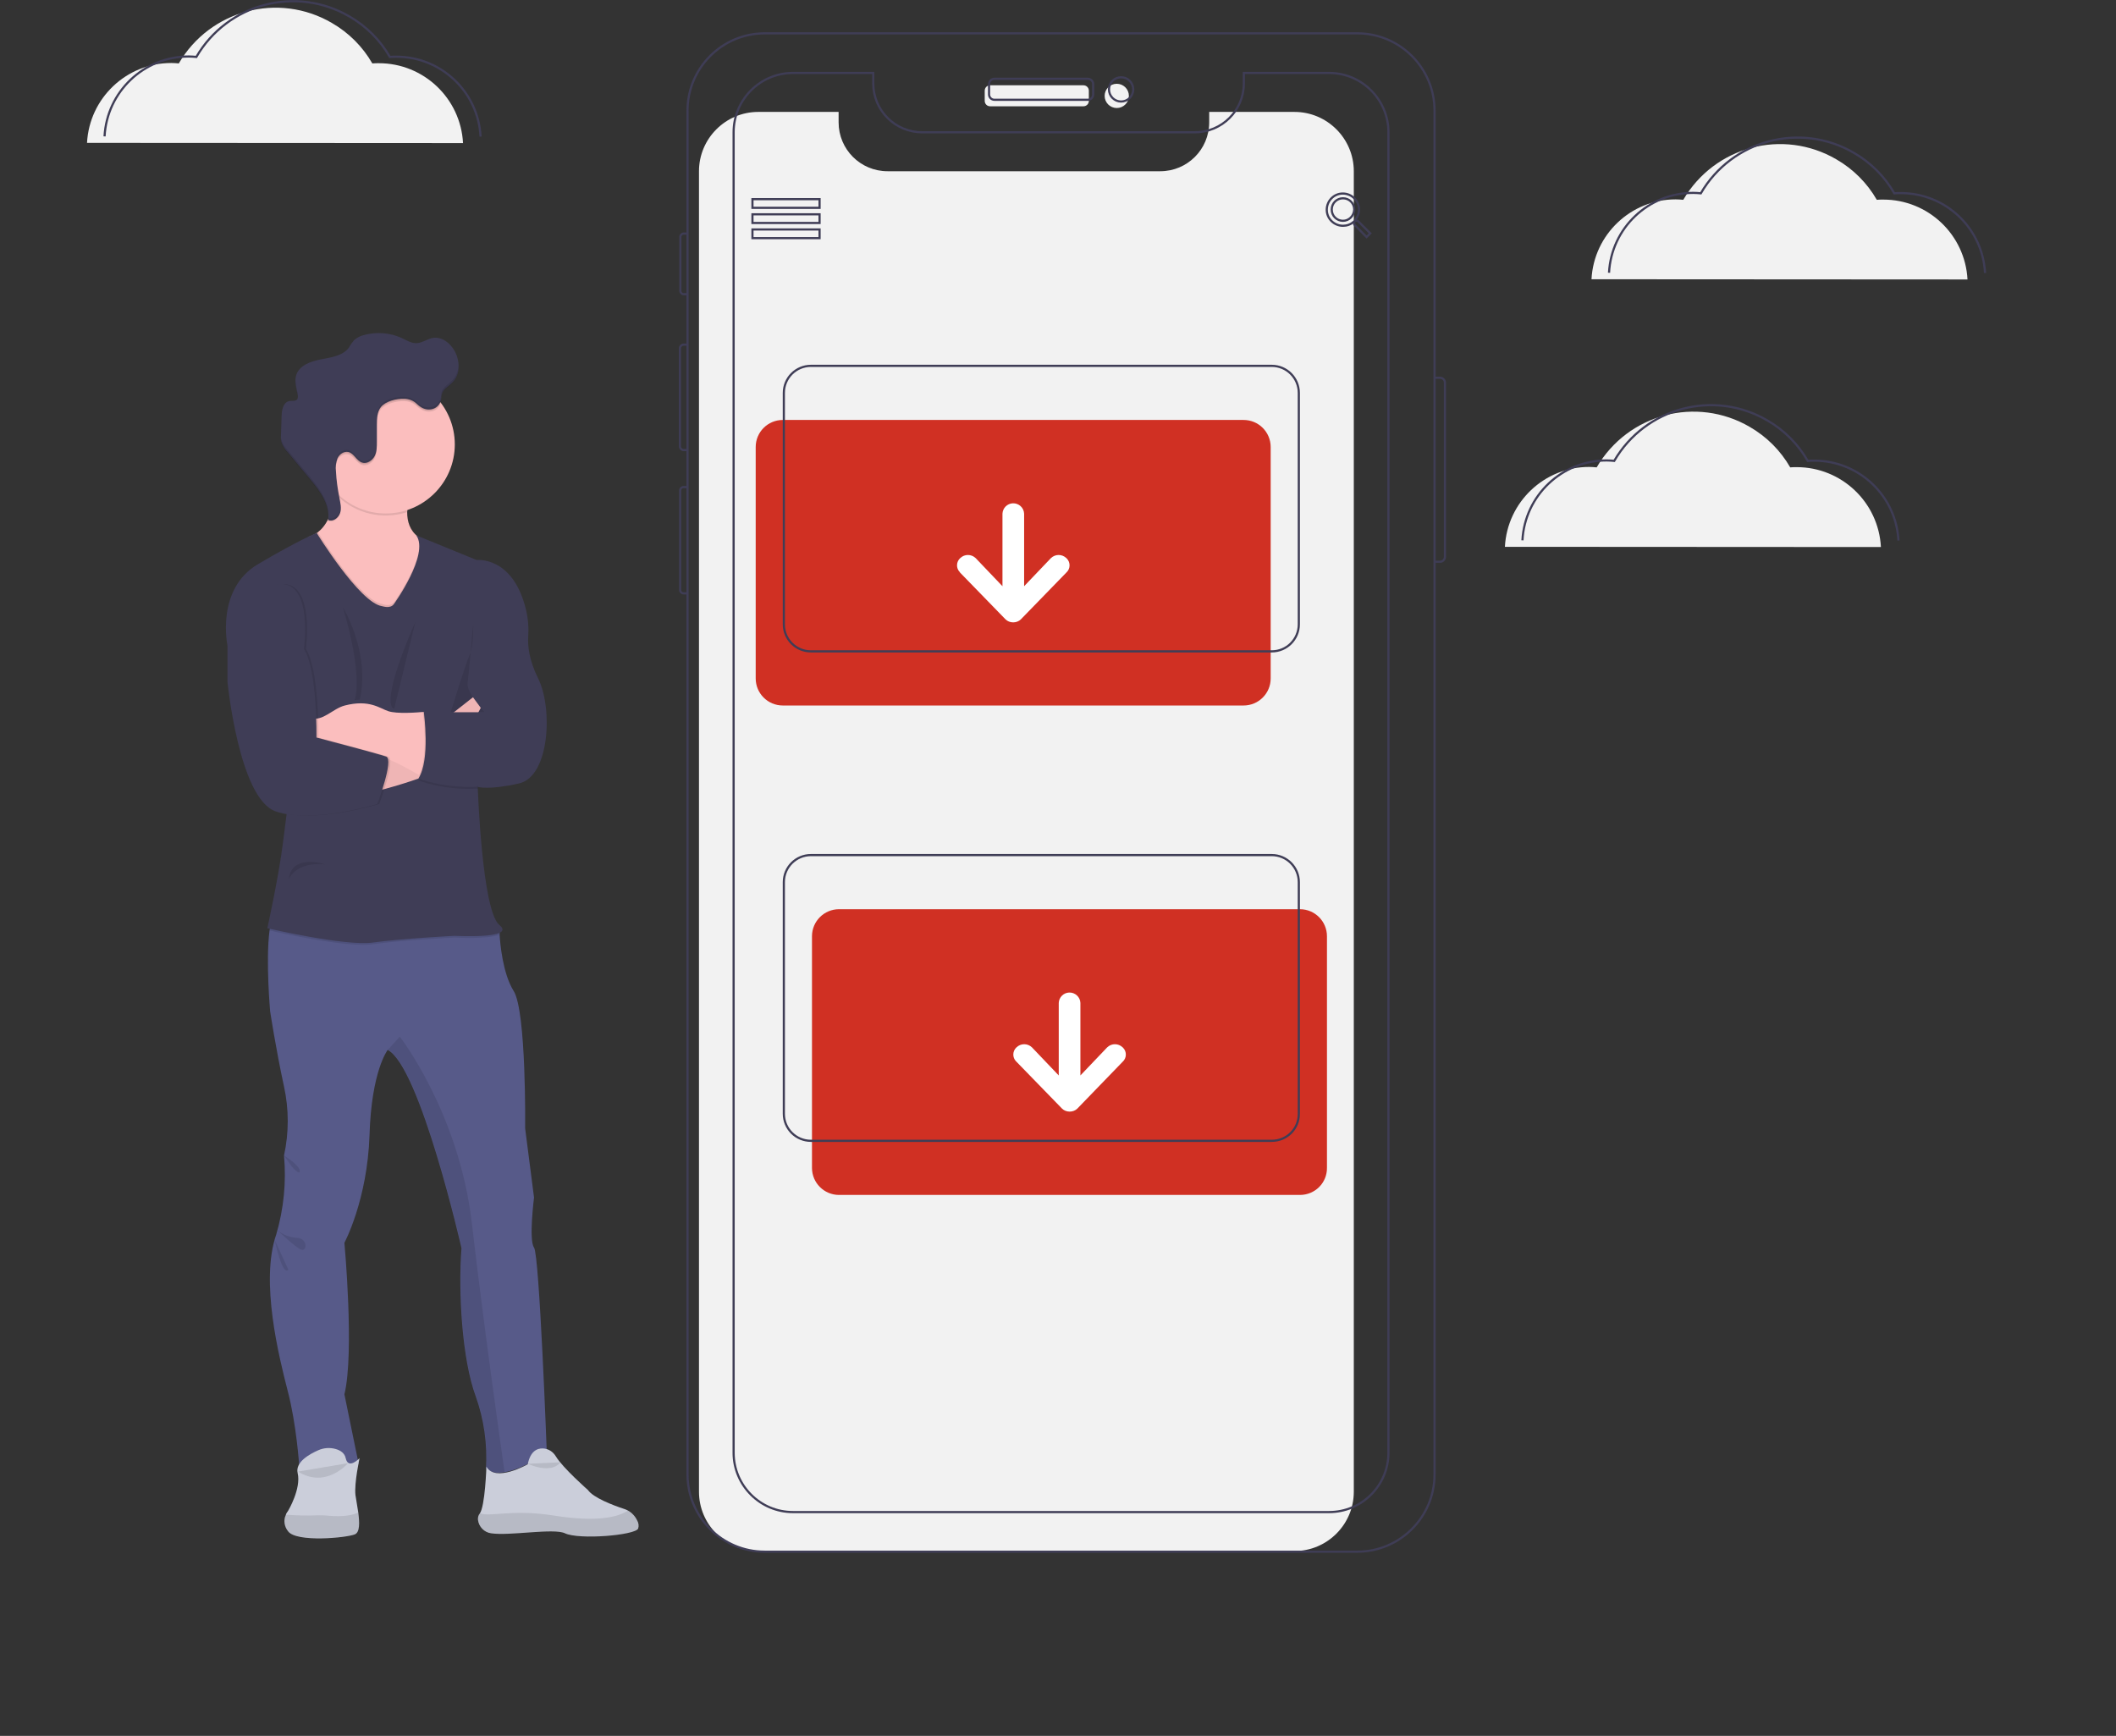 <?xml version="1.0" encoding="utf-8"?>
<!-- Generator: Adobe Illustrator 21.0.0, SVG Export Plug-In . SVG Version: 6.00 Build 0)  -->
<svg version="1.1" id="bc1f3139-0466-4655-9cee-0348334ffa8f"
	 xmlns="http://www.w3.org/2000/svg" xmlns:xlink="http://www.w3.org/1999/xlink" x="0px" y="0px" viewBox="0 0 977.5 801.9"
	 style="enable-background:new 0 0 977.5 801.9;" xml:space="preserve">
<rect x="0" y="0" width="977.5" height="801.9" fill="#333333" stroke="none"/>
<style type="text/css">
	.st0{fill:#F2F2F2;}
	.st1{fill:none;stroke:#3F3D56;stroke-miterlimit:10;}
	.st2{fill:#D03023;}
	.st3{fill:#FFFFFF;}
	.st4{fill:url(#SVGID_1_);}
	.st5{fill:#575A89;}
	.st6{fill:#CBCEDA;}
	.st7{opacity:0.1;enable-background:new    ;}
	.st8{fill:#FBBEBE;}
	.st9{fill:#3F3D56;}
	.st10{opacity:5.000000e-02;enable-background:new    ;}
	.st11{opacity:0.1;}
</style>
<title>download</title>
<path class="st0" d="M625.4,79.1v610c0,15.1-12.3,27.4-27.4,27.4H350.3c-15.1,0-27.4-12.3-27.4-27.4v-610
	c0-15.1,12.3-27.4,27.4-27.4l0,0h37.1v4.8c0,12.5,10.1,22.6,22.6,22.6h126c12.5,0,22.6-10.1,22.6-22.6l0,0v-4.8H598
	C613.1,51.7,625.4,64,625.4,79.1L625.4,79.1z"/>
<path class="st1" d="M662.7,174.5h2.5c1.3,0,2.3,1,2.3,2.3l0,0v80.4c0,1.3-1,2.3-2.3,2.3l0,0h-2.5"/>
<path class="st1" d="M317.6,135.9h-1.8c-0.8,0-1.5-0.7-1.5-1.5v-25c0-0.8,0.7-1.5,1.5-1.5h1.8"/>
<path class="st1" d="M317.3,207.9h-1.5c-0.9,0-1.7-0.8-1.7-1.7v-45.3c0-0.9,0.8-1.7,1.7-1.7h1.8"/>
<path class="st1" d="M317.3,274.1h-1.5c-0.9,0-1.6-0.7-1.6-1.6v-45.9c0-0.9,0.7-1.6,1.6-1.6h1.5"/>
<path class="st1" d="M353.3,15.4H627c19.7,0,35.7,16,35.7,35.7v630c0,19.7-16,35.7-35.7,35.7H353.3c-19.7,0-35.7-16-35.7-35.7v-630
	C317.6,31.4,333.6,15.4,353.3,15.4z"/>
<path class="st0" d="M457.4,39.4h43.1c1.4,0,2.5,1.1,2.5,2.5v4.7c0,1.4-1.1,2.5-2.5,2.5h-43.1c-1.4,0-2.5-1.1-2.5-2.5v-4.7
	C454.9,40.5,456,39.4,457.4,39.4z"/>
<circle class="st0" cx="515.9" cy="44.3" r="5.6"/>
<path class="st1" d="M459.4,36.4h43.1c1.4,0,2.5,1.1,2.5,2.5v4.7c0,1.4-1.1,2.5-2.5,2.5h-43.1c-1.4,0-2.5-1.1-2.5-2.5v-4.7
	C456.9,37.5,458,36.4,459.4,36.4z"/>
<circle class="st1" cx="517.9" cy="41.3" r="5.6"/>
<path class="st1" d="M641.4,61.1v610c0,15.1-12.3,27.4-27.4,27.4H366.3c-15.1,0-27.4-12.3-27.4-27.4v-610
	c0-15.1,12.3-27.4,27.4-27.4l0,0h37.1v4.8c0,12.5,10.1,22.6,22.6,22.6h126c12.5,0,22.6-10.1,22.6-22.6l0,0v-4.8H614
	C629.1,33.7,641.4,46,641.4,61.1L641.4,61.1z"/>
<rect x="347.6" y="92" class="st1" width="31" height="4"/>
<rect x="347.6" y="99" class="st1" width="31" height="4"/>
<rect x="347.6" y="106" class="st1" width="31" height="4"/>
<path class="st1" d="M627.2,102h-0.9l-0.3-0.3c1.1-1.4,1.8-3.1,1.8-4.9c0-4.1-3.4-7.4-7.5-7.4s-7.4,3.4-7.4,7.5s3.4,7.4,7.5,7.4
	c1.8,0,3.5-0.6,4.9-1.8l0.3,0.3v0.9l5.7,5.8l1.7-1.7L627.2,102z M620.4,102c-2.9,0-5.2-2.3-5.2-5.2s2.3-5.2,5.2-5.2s5.2,2.3,5.2,5.2
	l0,0C625.5,99.7,623.2,102,620.4,102L620.4,102z"/>
<path class="st0" d="M735.2,129c1.1-20.7,18.2-36.9,38.9-36.9c1.2,0,2.4,0.1,3.5,0.2c14.4-24.7,46-33.1,70.7-18.7
	c7.8,4.5,14.2,10.9,18.7,18.7c1-0.1,2-0.1,3-0.1c20.7,0,37.8,16.2,38.9,36.9"/>
<path class="st1" d="M743.3,126c1.1-20.7,18.2-36.9,38.9-36.9c1.2,0,2.4,0.1,3.5,0.2c14.4-24.7,46-33.1,70.7-18.7
	c7.8,4.5,14.2,10.9,18.7,18.7c1-0.1,2-0.1,3-0.1c20.7,0,37.8,16.2,38.9,36.9"/>
<path class="st0" d="M695.2,252.6c1.1-20.7,18.2-36.9,38.9-36.9c1.2,0,2.4,0.1,3.5,0.2c14.4-24.7,46-33.1,70.7-18.7
	c7.8,4.5,14.2,10.9,18.7,18.7c1-0.1,2-0.1,3-0.1c20.7,0,37.8,16.2,38.9,36.9"/>
<path class="st1" d="M703.3,249.6c1.1-20.7,18.2-36.9,38.9-36.9c1.2,0,2.4,0.1,3.5,0.2c14.4-24.7,46-33.1,70.7-18.7
	c7.8,4.5,14.2,10.9,18.7,18.7c1-0.1,2-0.1,3-0.1c20.7,0,37.8,16.2,38.9,36.9"/>
<path class="st0" d="M40.2,66c1.1-20.7,18.2-36.9,38.9-36.9c1.2,0,2.4,0.1,3.5,0.2c14.4-24.7,46-33.1,70.7-18.7
	c7.8,4.5,14.2,10.9,18.7,18.7c1-0.1,2-0.1,3-0.1c20.7,0,37.8,16.2,38.9,36.9"/>
<path class="st1" d="M48.3,63c1.1-20.7,18.2-36.9,38.9-36.9c1.2,0,2.4,0.1,3.5,0.2c14.4-24.7,46-33.1,70.7-18.7
	c7.8,4.5,14.2,10.9,18.7,18.7c1-0.1,2-0.1,3-0.1c20.7,0,37.8,16.2,38.9,36.9"/>
<path class="st2" d="M361.6,194h212.9c6.9,0,12.5,5.6,12.5,12.5v106.9c0,6.9-5.6,12.5-12.5,12.5H361.6c-6.9,0-12.5-5.6-12.5-12.5
	V206.5C349.1,199.6,354.7,194,361.6,194z"/>
<path class="st1" d="M374.6,169h212.9c6.9,0,12.5,5.6,12.5,12.5v106.9c0,6.9-5.6,12.5-12.5,12.5H374.6c-6.9,0-12.5-5.6-12.5-12.5
	V181.5C362.1,174.6,367.7,169,374.6,169z"/>
<path class="st3" d="M443.5,264.5l21,21.6c0.9,0.9,2.2,1.4,3.5,1.4h0.1c1.3,0,2.6-0.5,3.5-1.4l21-21.6c1.9-1.7,2-4.7,0.2-6.5
	c-0.1-0.1-0.1-0.1-0.2-0.2c-2-1.9-5.1-1.9-7.1,0l-12.4,13v-33.5c-0.1-2.8-2.5-4.9-5.2-4.8c-2.6,0.1-4.7,2.2-4.8,4.8v33.5l-12.4-13
	c-2-1.9-5.1-1.9-7.1,0c-1.9,1.7-2,4.7-0.2,6.5C443.4,264.4,443.5,264.4,443.5,264.5L443.5,264.5z"/>
<path class="st2" d="M600.5,552H387.6c-6.9,0-12.5-5.6-12.5-12.5v-107c0-6.9,5.6-12.5,12.5-12.5h212.9c6.9,0,12.5,5.6,12.5,12.5
	v106.9C613.1,546.4,607.5,552,600.5,552z"/>
<path class="st1" d="M587.5,527H374.6c-6.9,0-12.5-5.6-12.5-12.5v-107c0-6.9,5.6-12.5,12.5-12.5h212.9c6.9,0,12.5,5.6,12.5,12.5
	v106.9C600.1,521.4,594.5,527,587.5,527z"/>
<path class="st3" d="M518.6,490.5c1.9-1.7,2-4.7,0.2-6.5c-0.1-0.1-0.1-0.1-0.2-0.2c-2-1.9-5.1-1.9-7.1,0l-12.4,13v-33.5
	c-0.1-2.8-2.5-4.9-5.2-4.8c-2.6,0.1-4.7,2.2-4.8,4.8v33.5l-12.4-13c-2-1.9-5.1-1.9-7.1,0c-1.9,1.7-2,4.7-0.2,6.5
	c0.1,0.1,0.1,0.1,0.2,0.2l21,21.6c0.9,0.9,2.2,1.4,3.5,1.4h0.1c1.3,0,2.6-0.5,3.5-1.4L518.6,490.5L518.6,490.5z"/>
<linearGradient id="SVGID_1_" gradientUnits="userSpaceOnUse" x1="253.039" y1="920.329" x2="253.039" y2="919.88" gradientTransform="matrix(-1 0 0 1 499.489 -244.782)">
	<stop  offset="0" style="stop-color:#808080;stop-opacity:0.25"/>
	<stop  offset="0.535" style="stop-color:#808080;stop-opacity:0.12"/>
	<stop  offset="1" style="stop-color:#808080;stop-opacity:0.1"/>
</linearGradient>
<path class="st4" d="M246.9,675.1L246.9,675.1c0,0-0.3,0.2-0.9,0.4C246.3,675.4,246.6,675.2,246.9,675.1z"/>
<path class="st5" d="M127.6,570.3c-7.5,21.6,1.3,56.6,5.3,72.2c4.1,15.6,5.3,34.4,5.3,34.4c15.9,2.5,27.5-0.6,27.5-0.6l-6.6-32.2
	c4.7-19.1,0-70,0-70s10.6-19.7,11.6-49.7c0.9-29.5,8.2-39.1,8.4-39.4l0,0c15,7.8,34.1,91.6,34.1,91.6c-1.6,20.3,0.3,51.6,6.6,68.5
	c3.8,10.7,5.4,22.1,4.7,33.4c2.2,1.8,5.2,2.2,8.5,1.6c8.9-1.4,19.6-9.1,19.6-9.1s-3.4-91.3-5.9-94.7s0-23.1,0-23.1l-4.1-31.9
	c0,0,0.6-54.1-5.3-63.5c-5.1-8.1-6.3-22.3-6.5-26.1c0-0.6,0-0.9,0-0.9l-9-10.8c0,0-87.5-6.6-94.1,0c-1.6,1.6-2.6,5.3-3.2,9.9
	c-1.8,14.2,0.3,37.3,0.3,37.3s2.6,17.2,6.4,34.7c2.3,10.5,2.3,21.4,0,31.9C132.3,546,131.1,558.4,127.6,570.3z"/>
<path class="st6" d="M133.1,707.4c3.9,5.2,26.9,3,30.8,1.4c2.4-1,2.2-5.5,1.6-10.1c-0.4-2.9-1-5.9-1.3-8.1c-0.6-5.6,1.9-17,1.9-17
	s-5.2,5.5-6.4,0c-0.5-2.4-2.5-3.6-4.5-4.2c-2.7-0.8-5.6-0.6-8.1,0.5c-4.1,1.8-10.8,5.5-9.6,10.6c1.7,7.2-4.4,17.4-4.4,17.4
	c-0.5,0.6-0.9,1.3-1.1,2C130.9,702.2,131.3,705.2,133.1,707.4z"/>
<path class="st7" d="M133.1,707.4c3.9,5.2,26.9,3,30.8,1.4c2.4-1,2.2-5.5,1.6-10.1c-2.5,1.2-6.7,2.1-13.7,1.5
	c-1.6-0.2-3.3-0.2-4.9-0.2c-5,0.2-10,0.1-14.9-0.3C130.9,702.2,131.3,705.2,133.1,707.4z"/>
<path class="st7" d="M213.3,576.6c-1.6,20.3,0.3,51.6,6.6,68.5c3.8,10.7,5.4,22.1,4.7,33.4c2.2,1.8,5.2,2.2,8.5,1.6
	c-1.9-13.2-9.9-70-15.1-114.9c-5.9-51.1-33.3-86.3-33.3-86.3l-5.5,6C194.2,492.8,213.3,576.6,213.3,576.6z"/>
<path class="st8" d="M142.5,248l3.8,18.8l18.7,31.4l23.1-9.8c0,0,31.3-32.8,11.6-37.5c-2.4-0.5-4.6-1.5-6.5-2.9
	c-3.9-2.9-5.1-7.2-5.1-11.3c0.2-4.7,1.2-9.2,3.2-13.4L151,210.6c1.7,5.3,2.6,10.8,2.9,16.3c0.3,11-3.8,16.4-7.1,19
	C145.5,246.8,144,247.6,142.5,248z"/>
<path class="st7" d="M150.9,210.5c1.7,5.3,2.6,10.8,2.9,16.3c0.7,0.9,1.5,1.7,2.3,2.5c8.5,8.1,20.7,10.9,31.9,7.3
	c0.2-4.7,1.2-9.2,3.2-13.4L150.9,210.5z"/>
<path class="st8" d="M146.3,205.3c0,17.6,14.3,31.9,31.9,31.9s31.9-14.3,31.9-31.9s-14.3-31.9-31.9-31.9
	c-17.5-0.1-31.8,14.1-31.9,31.6C146.3,205.2,146.3,205.3,146.3,205.3z"/>
<path class="st7" d="M142.5,248l3.8,18.8l18.7,31.4l23.1-9.8c0,0,31.3-32.8,11.6-37.5c-2.4-0.5-4.6-1.5-6.5-2.9
	c3.6,9.8-11.1,30.1-11.1,30.1c-1.7,2.5-5.6,0.9-5.6,0.9c-9.5-1.4-26.9-28.6-29.7-33.2C145.5,246.8,144,247.6,142.5,248z"/>
<path class="st7" d="M124.4,429.8c5.5,1.3,36.3,8.1,47.9,6.4c12.8-1.9,37.7-3.1,37.7-3.1s15.9,0.9,20.7-1.4c0-0.6,0-0.9,0-0.9
	l-9-10.8c0,0-87.5-6.6-94.1,0C126,421.6,125,425.2,124.4,429.8z"/>
<path class="st9" d="M182,279c0,0,16.5-22.9,10.3-31.7l27.9,11.4c0,0,16.8-2,22.8,23c1,4.2,1.3,8.4,1,12.7c-0.2,3.8,0.3,10.4,4.6,19
	c6.9,13.8,5.3,45.3-8.8,48.5s-19.1,1.6-19.1,1.6s1.9,57.2,10,63.8s-20.7,5-20.7,5s-24.9,1.3-37.7,3.1s-48.8-6.6-48.8-6.6
	s5.3-24.1,7.2-39.4s6.3-47.9,6.3-47.9l-31.9-43.2c0,0-5.6-26.1,14.1-37.7s27.1-14.4,27.1-14.4s19.8,32.2,30.1,33.8
	C176.4,279.9,180.3,281.5,182,279z"/>
<path class="st7" d="M218.6,288c0,0,0.3,10.3-1.6,14.4s-8.8,26.6-8.8,26.6h15.6c0,0-8.4-9.1-7.8-13.4S218.6,288,218.6,288z"/>
<path class="st8" d="M172.3,365.9c0,0,34.5-8.4,37.7-15.6s12.1-23.3,12.1-23.3l-3.6-4.9l-16.8,13.2c0,0-20,15.9-29.4,17.5
	S172.3,365.9,172.3,365.9z"/>
<path class="st10" d="M172.3,365.9c0,0,34.5-8.4,37.7-15.6s12.1-23.3,12.1-23.3l-3.6-4.9l-16.8,13.2c0,0-20,15.9-29.4,17.5
	S172.3,365.9,172.3,365.9z"/>
<path class="st8" d="M142.5,325.2v18.7h3c14.9,0,29.5,3.8,42.5,11l5.6,3.1l1.5,0.8l9.7-21.8l-9.1-8.1c0,0-0.2,0-0.5,0
	c-2.2,0.2-11.8,1-15.9-0.4c-3.9-1.3-8.7-5.5-20-2.6c-5.6,1.4-10.4,7.7-15.8,5.7L142.5,325.2z"/>
<path class="st7" d="M112.3,291.1l-6.3,7v17c0,0,5.3,53.8,22.2,59.7c16.9,5.9,47-3.4,47-3.4s7.8-20.6,4.1-21.9s-32.2-8.8-32.2-8.8
	s0.4-31.5-5.8-40.9c0,0,4.1-29.4-10-30S112.3,291.1,112.3,291.1z"/>
<path class="st9" d="M111.4,291.1l-6.3,7v17c0,0,5.3,53.8,22.2,59.7c16.9,5.9,47-3.4,47-3.4s7.8-20.6,4.1-21.9s-32.2-8.8-32.2-8.8
	s0.4-31.5-5.8-40.9c0,0,4.1-29.4-10-30S111.4,291.1,111.4,291.1z"/>
<path class="st7" d="M155.1,218.9c-0.3-2.1,0-4.1,0.7-6.1c0.9-1.9,2.9-3.3,5-2.9c2.7,0.6,3.8,4.1,6.5,4.9c2.2,0.7,4.6-0.9,5.7-2.9
	c1.1-2.1,1.1-4.5,1.1-6.8c0-2.6,0-5.2,0-7.8c0-2.8,0.1-5.9,1.8-8.1c2.2-2.8,7.3-4,10.7-3.9c2.3,0,4.5,0.9,6.1,2.5
	c1.8,1.6,3.9,2.7,6.4,2.3c2.1-0.3,3.9-1.8,4.5-3.9v-0.1c-10.6-14-30.6-16.8-44.7-6.1c-14,10.6-16.8,30.6-6.1,44.7
	c1,1.4,2.2,2.6,3.4,3.8C155.6,225.2,155.3,222.1,155.1,218.9z"/>
<path class="st9" d="M199.1,189.1c2.1-0.3,3.9-1.8,4.5-3.9c0.3-1,0.2-2.1,0.5-3.1c0.7-2.5,3.4-3.7,5.1-5.6c3.5-3.7,3.3-9.9,0.8-14.4
	c-2-3.6-5.9-6.7-10-6c-2.5,0.4-4.7,2.2-7.3,2.4c-2.5,0.2-4.7-1.2-7-2.3c-5.4-2.5-11.5-3-17.3-1.5c-1.8,0.4-3.4,1.2-4.8,2.4
	c-0.9,1.1-1.8,2.3-2.5,3.6c-2.9,3.7-8.1,4.4-12.8,5.3s-9.9,2.7-11.4,7.1c-1,3,0,6.2,0.6,9.3c0.2,0.6,0.1,1.3-0.1,1.9
	c-0.7,1.2-2.5,0.7-3.9,1c-2.6,0.6-3.3,3.9-3.4,6.6c-0.1,3.1-0.2,6.2-0.3,9.2c-0.1,1.2,0,2.3,0.3,3.4c0.6,1.6,1.5,3.1,2.7,4.3
	l10.3,12.4c4.6,5.5,9.4,11.9,8.5,19c2.2,1,4.7-0.9,5.5-3.2s0.1-4.7-0.3-7c-0.8-4-1.4-8.1-1.6-12.2c-0.3-2.1,0-4.1,0.7-6.1
	c0.9-1.9,2.9-3.3,5-2.9c2.7,0.6,3.8,4.1,6.4,4.9c2.2,0.7,4.6-0.9,5.7-2.9s1.1-4.5,1.1-6.8v-7.8c0-2.8,0.1-5.9,1.8-8.1
	c2.2-2.8,7.3-4,10.7-3.9c2.3,0,4.5,0.9,6.1,2.5C194.5,188.4,196.6,189.5,199.1,189.1z"/>
<path class="st7" d="M191.9,287.2l-9.8,40.2C182.1,327.5,174.4,327.4,191.9,287.2z"/>
<path class="st7" d="M158.4,280.5c0,0,12.8,21,7.8,42.7l-2.4,0.2C163.9,323.4,168.1,313.3,158.4,280.5z"/>
<path class="st7" d="M150.3,399.3c0,0-15.7-5.2-16.9,6.9C133.4,406.2,136.4,397.9,150.3,399.3z"/>
<path class="st7" d="M195.8,329.9c0,0,3.1,21.9-2.5,30.6c0,0,11.4,4.7,27.5,3.8l1.9-34.4H195.8z"/>
<path class="st7" d="M193.7,358.1l1.5,0.8l9.7-21.8l-9.1-8.1h-0.5l0,0C195.5,330,198,348.8,193.7,358.1z"/>
<path class="st9" d="M195.8,329c0,0,3.1,21.9-2.5,30.6c0,0,11.4,4.7,27.5,3.8l10.9-34.4H195.8z"/>
<path class="st6" d="M220.8,702.1c0.4,3.2,2.9,5.8,6.1,6.2c8.5,1.3,28.9-2.5,34.1,0c6.6,3.1,32.5,0.9,33.8-2.2
	c0.4-1.3,0.2-2.6-0.5-3.8c-0.9-1.9-2.4-3.5-4.2-4.5c-0.6-0.3-1.2-0.6-1.9-0.8c-4.9-1.6-14.1-5.1-16.6-8.7c0,0-11.5-10.1-14.8-15.5
	c-1.3-2.2-3.5-3.6-6-3.7c-2.7-0.1-5.8,1.3-7,7.3c0,0-15,8.6-19.1,1.1c0,0-0.6,18.5-3.1,21.7l0,0C221,699.9,220.7,701,220.8,702.1z"
	/>
<path class="st7" d="M220.8,702.1c0.4,3.2,2.9,5.8,6.1,6.2c8.5,1.3,28.9-2.5,34.1,0c6.6,3.1,32.5,0.9,33.8-2.2
	c0.4-1.3,0.2-2.6-0.5-3.8c-0.9-1.9-2.4-3.5-4.2-4.5c-4.2,2.8-13.6,5.6-34.3,2.3c-19.7-3.1-29.5,0.9-34.2-1.1l0,0
	C221,699.9,220.7,701,220.8,702.1z"/>
<g class="st11">
	<path d="M137.5,182.9c0-0.1,0-0.1,0-0.1c-0.4-2.3-1.1-4.8-1-7.1c0.2,1.9,0.5,3.8,1,5.7C137.6,181.8,137.6,182.4,137.5,182.9z"/>
	<path d="M155.8,212.2c-0.5,1.1-0.8,2.3-0.8,3.6c-0.1-1.7,0.1-3.4,0.8-5c0.9-1.9,2.9-3.3,5-2.9c2.7,0.6,3.8,4.1,6.4,4.9
		c2.2,0.7,4.6-0.9,5.7-2.9s1.1-4.5,1.1-6.8c0-2.6,0-5.2,0-7.8c0-2.8,0.1-5.9,1.8-8.1c2.2-2.8,7.3-4,10.7-3.9c2.3,0,4.5,0.9,6.1,2.5
		c1.8,1.6,3.9,2.7,6.4,2.3c2.1-0.3,3.9-1.8,4.5-3.9c0.3-1,0.2-2.1,0.5-3.1c0.7-2.5,3.4-3.7,5.1-5.6c1.6-1.8,2.6-4.2,2.6-6.6
		c0.3,2.9-0.7,5.8-2.6,8c-1.8,1.9-4.4,3.1-5.1,5.6c-0.3,1-0.2,2.1-0.5,3.1c-0.6,2.1-2.4,3.6-4.5,3.9c-2.5,0.4-4.6-0.7-6.4-2.3
		c-1.7-1.6-3.8-2.4-6.1-2.5c-3.4-0.1-8.5,1.1-10.7,3.9c-1.8,2.2-1.8,5.3-1.8,8.1c0,2.6,0,5.2,0,7.8c0,2.3,0,4.7-1.1,6.8
		s-3.5,3.6-5.7,2.9c-2.6-0.8-3.8-4.3-6.4-4.9C158.7,208.8,156.7,210.3,155.8,212.2z"/>
	<path d="M130.1,203.5c0.6,1.6,1.5,3.1,2.7,4.3c3.4,4.1,6.9,8.3,10.3,12.4c4.3,5.2,8.9,11.3,8.6,17.9c-0.3-6.1-4.6-11.7-8.6-16.5
		c-3.4-4.1-6.9-8.3-10.3-12.4c-1.2-1.2-2.1-2.7-2.7-4.3c-0.3-1.1-0.3-2.3-0.3-3.4C129.8,202.2,129.9,202.9,130.1,203.5z"/>
	<path d="M157,236.1c0.2-0.5,0.3-1.1,0.3-1.7c0.1,1,0,2.1-0.3,3.1c-0.7,2.3-3.3,4.1-5.5,3.2c0.1-0.5,0.1-0.9,0.1-1.4
		C153.8,240.2,156.3,238.3,157,236.1z"/>
</g>
<path class="st7" d="M258.9,675.5c0,0-3.3,5.7-15.1,0.7"/>
<path class="st7" d="M160.8,675.9c0,0-10.2,12-23.1,3.9"/>
<path class="st7" d="M131.1,533.7c0,0,7.2,4.5,7.4,7.1s-3.7-1.9-3.7-1.9L131.1,533.7z"/>
<path class="st7" d="M128.2,568.3c2.5,2.1,5.6,3.3,8.9,3.5c5.4,0.2,4.9,7.3,1.4,5.2S128.2,568.3,128.2,568.3z"/>
<path class="st7" d="M126.9,572.8c0,0,3.5,17,6.3,13.7"/>
</svg>
